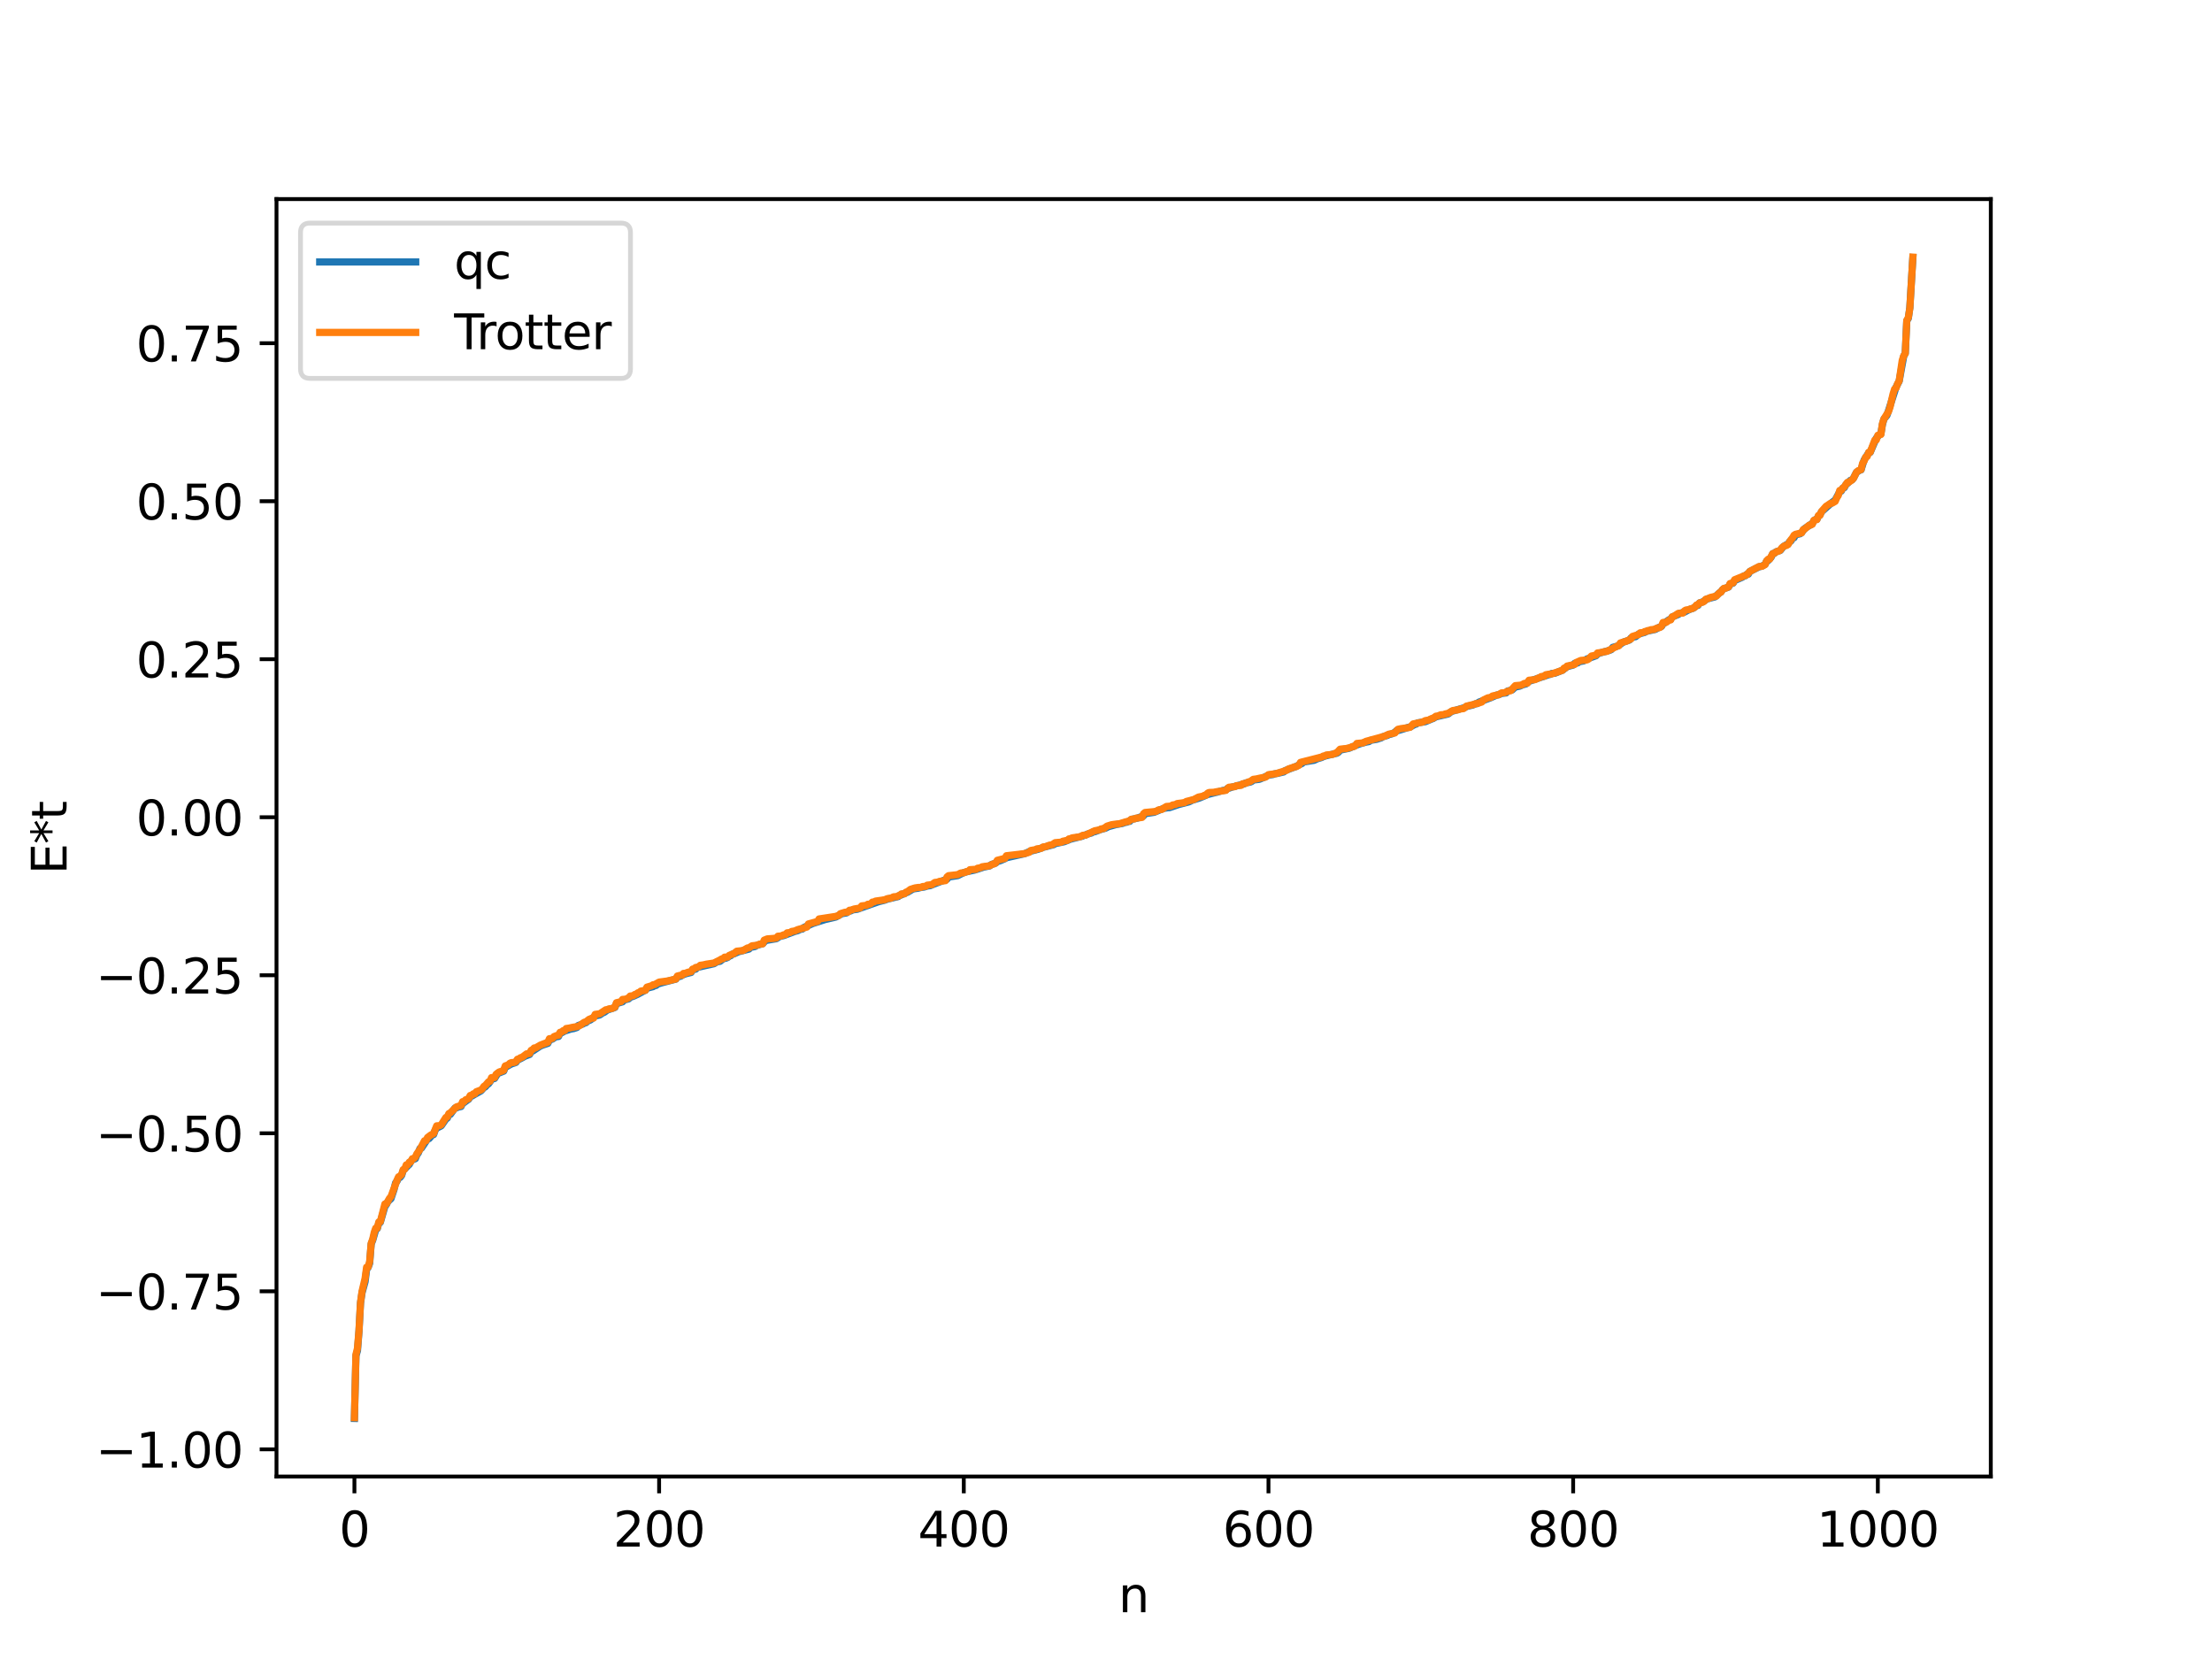 <?xml version="1.0" encoding="utf-8" standalone="no"?>
<!DOCTYPE svg PUBLIC "-//W3C//DTD SVG 1.1//EN"
  "http://www.w3.org/Graphics/SVG/1.1/DTD/svg11.dtd">
<svg xmlns:xlink="http://www.w3.org/1999/xlink" width="460.8pt" height="345.6pt" viewBox="0 0 460.8 345.6" xmlns="http://www.w3.org/2000/svg" version="1.1">
 <defs>
  <style type="text/css">*{stroke-linejoin: round; stroke-linecap: butt}</style>
 </defs>
 <g id="figure_1">
  <g id="patch_1">
   <path d="M 0 345.6 
L 460.8 345.6 
L 460.8 0 
L 0 0 
z
" style="fill: #ffffff"/>
  </g>
  <g id="axes_1">
   <g id="patch_2">
    <path d="M 57.6 307.584 
L 414.72 307.584 
L 414.72 41.472 
L 57.6 41.472 
z
" style="fill: #ffffff"/>
   </g>
   <g id="matplotlib.axis_1">
    <g id="xtick_1">
     <g id="line2d_1">
      <defs>
       <path id="mf04f2180d6" d="M 0 0 
L 0 3.5 
" style="stroke: #000000; stroke-width: 0.8"/>
      </defs>
      <g>
       <use xlink:href="#mf04f2180d6" x="73.833" y="307.584" style="stroke: #000000; stroke-width: 0.8"/>
      </g>
     </g>
     <g id="text_1">
      <!-- 0 -->
      <g transform="translate(70.651 322.182) scale(0.1 -0.1)">
       <defs>
        <path id="DejaVuSans-30" d="M 2034 4250 
Q 1547 4250 1301 3770 
Q 1056 3291 1056 2328 
Q 1056 1369 1301 889 
Q 1547 409 2034 409 
Q 2525 409 2770 889 
Q 3016 1369 3016 2328 
Q 3016 3291 2770 3770 
Q 2525 4250 2034 4250 
z
M 2034 4750 
Q 2819 4750 3233 4129 
Q 3647 3509 3647 2328 
Q 3647 1150 3233 529 
Q 2819 -91 2034 -91 
Q 1250 -91 836 529 
Q 422 1150 422 2328 
Q 422 3509 836 4129 
Q 1250 4750 2034 4750 
z
" transform="scale(0.016)"/>
       </defs>
       <use xlink:href="#DejaVuSans-30"/>
      </g>
     </g>
    </g>
    <g id="xtick_2">
     <g id="line2d_2">
      <g>
       <use xlink:href="#mf04f2180d6" x="137.304" y="307.584" style="stroke: #000000; stroke-width: 0.8"/>
      </g>
     </g>
     <g id="text_2">
      <!-- 200 -->
      <g transform="translate(127.76 322.182) scale(0.1 -0.1)">
       <defs>
        <path id="DejaVuSans-32" d="M 1228 531 
L 3431 531 
L 3431 0 
L 469 0 
L 469 531 
Q 828 903 1448 1529 
Q 2069 2156 2228 2338 
Q 2531 2678 2651 2914 
Q 2772 3150 2772 3378 
Q 2772 3750 2511 3984 
Q 2250 4219 1831 4219 
Q 1534 4219 1204 4116 
Q 875 4013 500 3803 
L 500 4441 
Q 881 4594 1212 4672 
Q 1544 4750 1819 4750 
Q 2544 4750 2975 4387 
Q 3406 4025 3406 3419 
Q 3406 3131 3298 2873 
Q 3191 2616 2906 2266 
Q 2828 2175 2409 1742 
Q 1991 1309 1228 531 
z
" transform="scale(0.016)"/>
       </defs>
       <use xlink:href="#DejaVuSans-32"/>
       <use xlink:href="#DejaVuSans-30" x="63.623"/>
       <use xlink:href="#DejaVuSans-30" x="127.246"/>
      </g>
     </g>
    </g>
    <g id="xtick_3">
     <g id="line2d_3">
      <g>
       <use xlink:href="#mf04f2180d6" x="200.775" y="307.584" style="stroke: #000000; stroke-width: 0.8"/>
      </g>
     </g>
     <g id="text_3">
      <!-- 400 -->
      <g transform="translate(191.231 322.182) scale(0.1 -0.1)">
       <defs>
        <path id="DejaVuSans-34" d="M 2419 4116 
L 825 1625 
L 2419 1625 
L 2419 4116 
z
M 2253 4666 
L 3047 4666 
L 3047 1625 
L 3713 1625 
L 3713 1100 
L 3047 1100 
L 3047 0 
L 2419 0 
L 2419 1100 
L 313 1100 
L 313 1709 
L 2253 4666 
z
" transform="scale(0.016)"/>
       </defs>
       <use xlink:href="#DejaVuSans-34"/>
       <use xlink:href="#DejaVuSans-30" x="63.623"/>
       <use xlink:href="#DejaVuSans-30" x="127.246"/>
      </g>
     </g>
    </g>
    <g id="xtick_4">
     <g id="line2d_4">
      <g>
       <use xlink:href="#mf04f2180d6" x="264.246" y="307.584" style="stroke: #000000; stroke-width: 0.8"/>
      </g>
     </g>
     <g id="text_4">
      <!-- 600 -->
      <g transform="translate(254.702 322.182) scale(0.1 -0.1)">
       <defs>
        <path id="DejaVuSans-36" d="M 2113 2584 
Q 1688 2584 1439 2293 
Q 1191 2003 1191 1497 
Q 1191 994 1439 701 
Q 1688 409 2113 409 
Q 2538 409 2786 701 
Q 3034 994 3034 1497 
Q 3034 2003 2786 2293 
Q 2538 2584 2113 2584 
z
M 3366 4563 
L 3366 3988 
Q 3128 4100 2886 4159 
Q 2644 4219 2406 4219 
Q 1781 4219 1451 3797 
Q 1122 3375 1075 2522 
Q 1259 2794 1537 2939 
Q 1816 3084 2150 3084 
Q 2853 3084 3261 2657 
Q 3669 2231 3669 1497 
Q 3669 778 3244 343 
Q 2819 -91 2113 -91 
Q 1303 -91 875 529 
Q 447 1150 447 2328 
Q 447 3434 972 4092 
Q 1497 4750 2381 4750 
Q 2619 4750 2861 4703 
Q 3103 4656 3366 4563 
z
" transform="scale(0.016)"/>
       </defs>
       <use xlink:href="#DejaVuSans-36"/>
       <use xlink:href="#DejaVuSans-30" x="63.623"/>
       <use xlink:href="#DejaVuSans-30" x="127.246"/>
      </g>
     </g>
    </g>
    <g id="xtick_5">
     <g id="line2d_5">
      <g>
       <use xlink:href="#mf04f2180d6" x="327.717" y="307.584" style="stroke: #000000; stroke-width: 0.8"/>
      </g>
     </g>
     <g id="text_5">
      <!-- 800 -->
      <g transform="translate(318.173 322.182) scale(0.1 -0.1)">
       <defs>
        <path id="DejaVuSans-38" d="M 2034 2216 
Q 1584 2216 1326 1975 
Q 1069 1734 1069 1313 
Q 1069 891 1326 650 
Q 1584 409 2034 409 
Q 2484 409 2743 651 
Q 3003 894 3003 1313 
Q 3003 1734 2745 1975 
Q 2488 2216 2034 2216 
z
M 1403 2484 
Q 997 2584 770 2862 
Q 544 3141 544 3541 
Q 544 4100 942 4425 
Q 1341 4750 2034 4750 
Q 2731 4750 3128 4425 
Q 3525 4100 3525 3541 
Q 3525 3141 3298 2862 
Q 3072 2584 2669 2484 
Q 3125 2378 3379 2068 
Q 3634 1759 3634 1313 
Q 3634 634 3220 271 
Q 2806 -91 2034 -91 
Q 1263 -91 848 271 
Q 434 634 434 1313 
Q 434 1759 690 2068 
Q 947 2378 1403 2484 
z
M 1172 3481 
Q 1172 3119 1398 2916 
Q 1625 2713 2034 2713 
Q 2441 2713 2670 2916 
Q 2900 3119 2900 3481 
Q 2900 3844 2670 4047 
Q 2441 4250 2034 4250 
Q 1625 4250 1398 4047 
Q 1172 3844 1172 3481 
z
" transform="scale(0.016)"/>
       </defs>
       <use xlink:href="#DejaVuSans-38"/>
       <use xlink:href="#DejaVuSans-30" x="63.623"/>
       <use xlink:href="#DejaVuSans-30" x="127.246"/>
      </g>
     </g>
    </g>
    <g id="xtick_6">
     <g id="line2d_6">
      <g>
       <use xlink:href="#mf04f2180d6" x="391.188" y="307.584" style="stroke: #000000; stroke-width: 0.8"/>
      </g>
     </g>
     <g id="text_6">
      <!-- 1000 -->
      <g transform="translate(378.463 322.182) scale(0.1 -0.1)">
       <defs>
        <path id="DejaVuSans-31" d="M 794 531 
L 1825 531 
L 1825 4091 
L 703 3866 
L 703 4441 
L 1819 4666 
L 2450 4666 
L 2450 531 
L 3481 531 
L 3481 0 
L 794 0 
L 794 531 
z
" transform="scale(0.016)"/>
       </defs>
       <use xlink:href="#DejaVuSans-31"/>
       <use xlink:href="#DejaVuSans-30" x="63.623"/>
       <use xlink:href="#DejaVuSans-30" x="127.246"/>
       <use xlink:href="#DejaVuSans-30" x="190.869"/>
      </g>
     </g>
    </g>
    <g id="text_7">
     <!-- n -->
     <g transform="translate(232.991 335.861) scale(0.1 -0.1)">
      <defs>
       <path id="DejaVuSans-6e" d="M 3513 2113 
L 3513 0 
L 2938 0 
L 2938 2094 
Q 2938 2591 2744 2837 
Q 2550 3084 2163 3084 
Q 1697 3084 1428 2787 
Q 1159 2491 1159 1978 
L 1159 0 
L 581 0 
L 581 3500 
L 1159 3500 
L 1159 2956 
Q 1366 3272 1645 3428 
Q 1925 3584 2291 3584 
Q 2894 3584 3203 3211 
Q 3513 2838 3513 2113 
z
" transform="scale(0.016)"/>
      </defs>
      <use xlink:href="#DejaVuSans-6e"/>
     </g>
    </g>
   </g>
   <g id="matplotlib.axis_2">
    <g id="ytick_1">
     <g id="line2d_7">
      <defs>
       <path id="m71641f3718" d="M 0 0 
L -3.5 0 
" style="stroke: #000000; stroke-width: 0.8"/>
      </defs>
      <g>
       <use xlink:href="#m71641f3718" x="57.6" y="301.921" style="stroke: #000000; stroke-width: 0.8"/>
      </g>
     </g>
     <g id="text_8">
      <!-- −1.00 -->
      <g transform="translate(19.955 305.72) scale(0.1 -0.1)">
       <defs>
        <path id="DejaVuSans-2212" d="M 678 2272 
L 4684 2272 
L 4684 1741 
L 678 1741 
L 678 2272 
z
" transform="scale(0.016)"/>
        <path id="DejaVuSans-2e" d="M 684 794 
L 1344 794 
L 1344 0 
L 684 0 
L 684 794 
z
" transform="scale(0.016)"/>
       </defs>
       <use xlink:href="#DejaVuSans-2212"/>
       <use xlink:href="#DejaVuSans-31" x="83.789"/>
       <use xlink:href="#DejaVuSans-2e" x="147.412"/>
       <use xlink:href="#DejaVuSans-30" x="179.199"/>
       <use xlink:href="#DejaVuSans-30" x="242.822"/>
      </g>
     </g>
    </g>
    <g id="ytick_2">
     <g id="line2d_8">
      <g>
       <use xlink:href="#m71641f3718" x="57.6" y="269.002" style="stroke: #000000; stroke-width: 0.8"/>
      </g>
     </g>
     <g id="text_9">
      <!-- −0.75 -->
      <g transform="translate(19.955 272.802) scale(0.1 -0.1)">
       <defs>
        <path id="DejaVuSans-37" d="M 525 4666 
L 3525 4666 
L 3525 4397 
L 1831 0 
L 1172 0 
L 2766 4134 
L 525 4134 
L 525 4666 
z
" transform="scale(0.016)"/>
        <path id="DejaVuSans-35" d="M 691 4666 
L 3169 4666 
L 3169 4134 
L 1269 4134 
L 1269 2991 
Q 1406 3038 1543 3061 
Q 1681 3084 1819 3084 
Q 2600 3084 3056 2656 
Q 3513 2228 3513 1497 
Q 3513 744 3044 326 
Q 2575 -91 1722 -91 
Q 1428 -91 1123 -41 
Q 819 9 494 109 
L 494 744 
Q 775 591 1075 516 
Q 1375 441 1709 441 
Q 2250 441 2565 725 
Q 2881 1009 2881 1497 
Q 2881 1984 2565 2268 
Q 2250 2553 1709 2553 
Q 1456 2553 1204 2497 
Q 953 2441 691 2322 
L 691 4666 
z
" transform="scale(0.016)"/>
       </defs>
       <use xlink:href="#DejaVuSans-2212"/>
       <use xlink:href="#DejaVuSans-30" x="83.789"/>
       <use xlink:href="#DejaVuSans-2e" x="147.412"/>
       <use xlink:href="#DejaVuSans-37" x="179.199"/>
       <use xlink:href="#DejaVuSans-35" x="242.822"/>
      </g>
     </g>
    </g>
    <g id="ytick_3">
     <g id="line2d_9">
      <g>
       <use xlink:href="#m71641f3718" x="57.6" y="236.084" style="stroke: #000000; stroke-width: 0.8"/>
      </g>
     </g>
     <g id="text_10">
      <!-- −0.50 -->
      <g transform="translate(19.955 239.883) scale(0.1 -0.1)">
       <use xlink:href="#DejaVuSans-2212"/>
       <use xlink:href="#DejaVuSans-30" x="83.789"/>
       <use xlink:href="#DejaVuSans-2e" x="147.412"/>
       <use xlink:href="#DejaVuSans-35" x="179.199"/>
       <use xlink:href="#DejaVuSans-30" x="242.822"/>
      </g>
     </g>
    </g>
    <g id="ytick_4">
     <g id="line2d_10">
      <g>
       <use xlink:href="#m71641f3718" x="57.6" y="203.166" style="stroke: #000000; stroke-width: 0.8"/>
      </g>
     </g>
     <g id="text_11">
      <!-- −0.25 -->
      <g transform="translate(19.955 206.965) scale(0.1 -0.1)">
       <use xlink:href="#DejaVuSans-2212"/>
       <use xlink:href="#DejaVuSans-30" x="83.789"/>
       <use xlink:href="#DejaVuSans-2e" x="147.412"/>
       <use xlink:href="#DejaVuSans-32" x="179.199"/>
       <use xlink:href="#DejaVuSans-35" x="242.822"/>
      </g>
     </g>
    </g>
    <g id="ytick_5">
     <g id="line2d_11">
      <g>
       <use xlink:href="#m71641f3718" x="57.6" y="170.248" style="stroke: #000000; stroke-width: 0.8"/>
      </g>
     </g>
     <g id="text_12">
      <!-- 0.00 -->
      <g transform="translate(28.334 174.047) scale(0.1 -0.1)">
       <use xlink:href="#DejaVuSans-30"/>
       <use xlink:href="#DejaVuSans-2e" x="63.623"/>
       <use xlink:href="#DejaVuSans-30" x="95.41"/>
       <use xlink:href="#DejaVuSans-30" x="159.033"/>
      </g>
     </g>
    </g>
    <g id="ytick_6">
     <g id="line2d_12">
      <g>
       <use xlink:href="#m71641f3718" x="57.6" y="137.329" style="stroke: #000000; stroke-width: 0.8"/>
      </g>
     </g>
     <g id="text_13">
      <!-- 0.25 -->
      <g transform="translate(28.334 141.129) scale(0.1 -0.1)">
       <use xlink:href="#DejaVuSans-30"/>
       <use xlink:href="#DejaVuSans-2e" x="63.623"/>
       <use xlink:href="#DejaVuSans-32" x="95.41"/>
       <use xlink:href="#DejaVuSans-35" x="159.033"/>
      </g>
     </g>
    </g>
    <g id="ytick_7">
     <g id="line2d_13">
      <g>
       <use xlink:href="#m71641f3718" x="57.6" y="104.411" style="stroke: #000000; stroke-width: 0.8"/>
      </g>
     </g>
     <g id="text_14">
      <!-- 0.50 -->
      <g transform="translate(28.334 108.21) scale(0.1 -0.1)">
       <use xlink:href="#DejaVuSans-30"/>
       <use xlink:href="#DejaVuSans-2e" x="63.623"/>
       <use xlink:href="#DejaVuSans-35" x="95.41"/>
       <use xlink:href="#DejaVuSans-30" x="159.033"/>
      </g>
     </g>
    </g>
    <g id="ytick_8">
     <g id="line2d_14">
      <g>
       <use xlink:href="#m71641f3718" x="57.6" y="71.493" style="stroke: #000000; stroke-width: 0.8"/>
      </g>
     </g>
     <g id="text_15">
      <!-- 0.75 -->
      <g transform="translate(28.334 75.292) scale(0.1 -0.1)">
       <use xlink:href="#DejaVuSans-30"/>
       <use xlink:href="#DejaVuSans-2e" x="63.623"/>
       <use xlink:href="#DejaVuSans-37" x="95.41"/>
       <use xlink:href="#DejaVuSans-35" x="159.033"/>
      </g>
     </g>
    </g>
    <g id="text_16">
     <!-- E*t -->
     <g transform="translate(13.875 182.148) rotate(-90) scale(0.1 -0.1)">
      <defs>
       <path id="DejaVuSans-45" d="M 628 4666 
L 3578 4666 
L 3578 4134 
L 1259 4134 
L 1259 2753 
L 3481 2753 
L 3481 2222 
L 1259 2222 
L 1259 531 
L 3634 531 
L 3634 0 
L 628 0 
L 628 4666 
z
" transform="scale(0.016)"/>
       <path id="DejaVuSans-2a" d="M 3009 3897 
L 1888 3291 
L 3009 2681 
L 2828 2375 
L 1778 3009 
L 1778 1831 
L 1422 1831 
L 1422 3009 
L 372 2375 
L 191 2681 
L 1313 3291 
L 191 3897 
L 372 4206 
L 1422 3572 
L 1422 4750 
L 1778 4750 
L 1778 3572 
L 2828 4206 
L 3009 3897 
z
" transform="scale(0.016)"/>
       <path id="DejaVuSans-74" d="M 1172 4494 
L 1172 3500 
L 2356 3500 
L 2356 3053 
L 1172 3053 
L 1172 1153 
Q 1172 725 1289 603 
Q 1406 481 1766 481 
L 2356 481 
L 2356 0 
L 1766 0 
Q 1100 0 847 248 
Q 594 497 594 1153 
L 594 3053 
L 172 3053 
L 172 3500 
L 594 3500 
L 594 4494 
L 1172 4494 
z
" transform="scale(0.016)"/>
      </defs>
      <use xlink:href="#DejaVuSans-45"/>
      <use xlink:href="#DejaVuSans-2a" x="63.184"/>
      <use xlink:href="#DejaVuSans-74" x="113.184"/>
     </g>
    </g>
   </g>
   <g id="line2d_15">
    <path d="M 73.833 295.488 
L 74.15 282.42 
L 74.467 281.385 
L 74.785 277.321 
L 75.102 271.451 
L 75.42 269.301 
L 76.054 266.998 
L 76.372 264.441 
L 76.689 264.015 
L 77.006 263.177 
L 77.324 259.153 
L 77.641 258.363 
L 78.276 256.155 
L 78.593 255.951 
L 78.91 254.836 
L 79.228 254.64 
L 80.18 251.339 
L 80.497 250.93 
L 80.815 250.291 
L 81.449 249.7 
L 82.084 247.805 
L 82.401 246.424 
L 82.719 246.051 
L 83.036 245.353 
L 83.353 245.269 
L 83.671 244.863 
L 83.988 243.843 
L 84.94 242.861 
L 85.258 242.578 
L 85.575 241.954 
L 85.892 241.603 
L 86.527 241.38 
L 86.844 240.588 
L 87.162 240.155 
L 87.479 239.268 
L 87.796 239.174 
L 89.066 237.277 
L 89.383 237.192 
L 90.018 236.453 
L 90.335 236.348 
L 90.653 235.435 
L 90.97 235.023 
L 91.922 234.521 
L 92.874 233.144 
L 93.191 232.921 
L 93.509 232.185 
L 93.826 232.131 
L 94.778 230.823 
L 95.096 230.799 
L 95.413 230.64 
L 96.048 230.508 
L 96.365 229.839 
L 96.682 229.682 
L 97.317 229.201 
L 97.634 229.002 
L 97.952 228.417 
L 98.269 228.348 
L 98.904 227.97 
L 100.173 227.262 
L 100.808 226.57 
L 101.125 226.402 
L 101.443 225.987 
L 101.76 225.793 
L 102.395 224.917 
L 102.712 224.725 
L 103.029 224.669 
L 103.664 223.644 
L 104.934 223.137 
L 105.251 222.346 
L 106.52 221.648 
L 107.472 221.326 
L 107.79 220.859 
L 108.742 220.381 
L 109.377 220.019 
L 110.329 219.666 
L 110.646 219.024 
L 110.963 218.964 
L 112.55 217.914 
L 113.185 217.663 
L 114.137 217.353 
L 114.454 216.657 
L 115.089 216.461 
L 115.724 216.003 
L 116.358 215.916 
L 116.676 215.225 
L 116.993 215.15 
L 117.628 214.795 
L 118.897 214.381 
L 119.532 214.269 
L 120.167 214.059 
L 120.484 213.618 
L 121.436 213.315 
L 121.753 213.112 
L 122.071 213.044 
L 122.388 212.735 
L 123.023 212.459 
L 123.975 211.64 
L 124.927 211.44 
L 125.562 210.998 
L 125.879 210.882 
L 126.514 210.414 
L 127.783 209.992 
L 128.1 209.864 
L 128.418 209.073 
L 129.687 208.697 
L 130.005 208.337 
L 130.957 208.081 
L 131.274 207.761 
L 131.909 207.556 
L 132.861 207.124 
L 134.13 206.431 
L 134.448 206.294 
L 134.765 205.866 
L 136.034 205.541 
L 136.352 205.343 
L 136.669 205.288 
L 136.986 205.001 
L 137.939 204.719 
L 140.795 203.968 
L 141.112 203.48 
L 141.747 203.389 
L 142.381 203.011 
L 143.016 202.814 
L 143.968 202.585 
L 144.286 202.015 
L 144.92 201.893 
L 145.238 201.552 
L 147.142 201.11 
L 148.729 200.761 
L 149.363 200.368 
L 149.998 200.257 
L 150.633 199.751 
L 151.267 199.592 
L 151.585 199.458 
L 151.902 199.192 
L 152.22 199.092 
L 152.537 198.777 
L 152.854 198.733 
L 153.806 198.288 
L 156.028 197.712 
L 156.345 197.355 
L 157.297 197.184 
L 157.615 196.959 
L 158.884 196.576 
L 159.519 195.92 
L 161.74 195.549 
L 162.375 195.117 
L 163.327 194.878 
L 165.548 194.047 
L 166.183 193.873 
L 166.818 193.571 
L 167.135 193.546 
L 167.453 193.205 
L 169.357 192.37 
L 171.896 191.56 
L 174.117 191.041 
L 175.386 190.335 
L 176.339 190.175 
L 176.656 189.904 
L 177.291 189.733 
L 177.608 189.547 
L 178.56 189.427 
L 179.512 189.085 
L 183.003 187.852 
L 184.272 187.533 
L 184.907 187.295 
L 187.129 186.766 
L 187.446 186.494 
L 187.763 186.436 
L 188.081 186.226 
L 188.398 186.187 
L 188.715 185.958 
L 189.033 185.89 
L 189.985 185.321 
L 190.302 185.169 
L 191.254 185.033 
L 191.889 184.867 
L 192.524 184.788 
L 193.158 184.576 
L 193.793 184.497 
L 194.428 184.223 
L 196.649 183.375 
L 197.284 183.148 
L 197.601 182.703 
L 199.505 182.411 
L 200.775 181.779 
L 201.727 181.523 
L 202.996 181.261 
L 204.266 180.863 
L 204.9 180.642 
L 206.17 180.383 
L 206.487 180.118 
L 207.439 179.792 
L 207.757 179.487 
L 208.391 179.292 
L 209.343 178.887 
L 209.661 178.685 
L 213.469 177.836 
L 214.421 177.399 
L 216.325 176.902 
L 217.277 176.531 
L 219.499 175.958 
L 219.816 175.75 
L 221.72 175.342 
L 222.99 174.824 
L 223.624 174.661 
L 225.529 174.177 
L 225.846 173.98 
L 226.163 173.963 
L 226.481 173.771 
L 227.433 173.509 
L 227.75 173.277 
L 228.067 173.267 
L 229.337 172.787 
L 230.289 172.529 
L 230.924 172.211 
L 232.51 171.769 
L 233.78 171.549 
L 234.415 171.319 
L 234.732 171.285 
L 235.049 171.113 
L 235.367 171.096 
L 235.684 170.707 
L 236.953 170.427 
L 237.905 170.053 
L 238.223 169.953 
L 238.54 169.506 
L 239.81 169.316 
L 240.444 169.216 
L 242.348 168.419 
L 243.3 168.263 
L 243.618 168.255 
L 245.522 167.605 
L 247.426 167.112 
L 247.743 167.018 
L 248.378 166.7 
L 249.965 166.211 
L 251.552 165.522 
L 253.773 164.955 
L 254.725 164.674 
L 255.36 164.58 
L 255.677 164.265 
L 255.995 164.208 
L 256.629 163.979 
L 259.168 163.3 
L 259.486 163.107 
L 260.438 162.926 
L 260.755 162.793 
L 261.072 162.497 
L 262.342 162.347 
L 262.977 162.088 
L 263.929 161.651 
L 264.246 161.471 
L 265.198 161.349 
L 265.515 161.211 
L 266.15 161.106 
L 267.42 160.814 
L 267.737 160.516 
L 269.958 159.691 
L 270.593 159.333 
L 271.228 159.053 
L 271.545 158.746 
L 273.767 158.383 
L 274.401 158.076 
L 275.353 157.793 
L 275.671 157.602 
L 276.305 157.429 
L 278.527 156.899 
L 278.844 156.695 
L 279.162 156.268 
L 281.066 155.873 
L 282.018 155.46 
L 282.97 155.071 
L 283.605 154.863 
L 284.557 154.599 
L 285.191 154.481 
L 285.509 154.23 
L 286.778 154.018 
L 287.413 153.81 
L 287.73 153.72 
L 288.048 153.483 
L 289 153.21 
L 289.317 153.045 
L 289.952 152.877 
L 290.586 152.54 
L 290.904 152.217 
L 291.221 152.194 
L 291.856 152.014 
L 292.491 151.818 
L 293.443 151.5 
L 293.76 151.455 
L 294.712 150.92 
L 295.029 150.845 
L 295.347 150.586 
L 296.934 150.34 
L 298.203 149.802 
L 298.52 149.694 
L 299.155 149.32 
L 300.742 148.959 
L 301.694 148.736 
L 302.329 148.23 
L 305.185 147.375 
L 305.502 147.175 
L 306.772 146.884 
L 307.406 146.612 
L 307.724 146.574 
L 308.041 146.284 
L 310.58 145.336 
L 311.849 144.772 
L 312.167 144.752 
L 312.801 144.464 
L 313.753 144.345 
L 314.071 143.95 
L 315.023 143.714 
L 315.658 143.127 
L 316.61 142.931 
L 317.244 142.643 
L 317.879 142.481 
L 318.514 141.937 
L 322.639 140.546 
L 322.957 140.49 
L 323.274 140.291 
L 323.909 140.249 
L 324.543 139.996 
L 325.496 139.621 
L 326.448 138.887 
L 327.717 138.545 
L 328.034 138.188 
L 328.669 138.099 
L 328.986 137.85 
L 329.939 137.673 
L 330.573 137.283 
L 332.477 136.602 
L 332.795 136.224 
L 333.429 135.989 
L 335.334 135.467 
L 335.651 135.334 
L 335.968 134.853 
L 336.603 134.68 
L 336.92 134.625 
L 338.19 133.758 
L 339.459 133.326 
L 339.777 132.893 
L 340.411 132.677 
L 340.729 132.631 
L 341.363 132.08 
L 342.633 131.738 
L 342.95 131.529 
L 343.902 131.319 
L 344.854 131.116 
L 345.489 130.746 
L 346.124 130.488 
L 346.441 129.979 
L 347.71 129.087 
L 348.028 129.036 
L 348.345 128.518 
L 349.297 128.134 
L 349.615 128.009 
L 349.932 127.753 
L 350.884 127.524 
L 351.836 127.016 
L 352.788 126.678 
L 353.423 126.169 
L 353.74 126.102 
L 354.058 125.6 
L 354.692 125.386 
L 355.644 124.758 
L 357.231 124.356 
L 358.183 123.522 
L 358.5 123.31 
L 358.818 122.867 
L 359.135 122.627 
L 360.087 122.303 
L 360.405 121.691 
L 361.039 121.476 
L 361.357 120.937 
L 362.943 120.256 
L 363.261 119.993 
L 363.578 119.946 
L 363.896 119.647 
L 364.213 119.604 
L 364.53 119.04 
L 366.434 118.092 
L 367.069 117.927 
L 367.704 117.554 
L 368.021 116.889 
L 368.339 116.774 
L 368.973 116.069 
L 369.291 115.341 
L 369.608 115.291 
L 369.925 114.984 
L 370.877 114.656 
L 371.512 113.852 
L 372.147 113.475 
L 372.464 113.382 
L 372.781 112.858 
L 373.099 112.68 
L 373.416 112.124 
L 373.734 112.019 
L 374.051 111.417 
L 375.003 111.191 
L 375.32 110.91 
L 375.955 110.1 
L 377.224 109.258 
L 377.542 109.033 
L 377.859 108.514 
L 378.177 108.229 
L 378.494 108.181 
L 378.811 107.552 
L 379.129 107.276 
L 379.446 106.62 
L 381.667 104.649 
L 382.302 104.172 
L 383.254 102.42 
L 383.572 102.304 
L 383.889 101.671 
L 384.206 101.59 
L 384.524 100.957 
L 384.841 100.716 
L 385.476 100.06 
L 385.793 99.982 
L 386.11 99.613 
L 386.745 98.386 
L 387.38 97.976 
L 387.697 97.873 
L 388.332 95.826 
L 389.284 94.312 
L 389.601 94.237 
L 390.871 91.273 
L 391.505 90.565 
L 391.823 90.383 
L 392.14 88.465 
L 392.458 87.278 
L 393.092 86.525 
L 394.996 80.618 
L 395.631 79.417 
L 396.583 74.193 
L 396.9 73.608 
L 397.218 66.833 
L 397.535 66.335 
L 397.853 64.089 
L 398.487 53.651 
L 398.487 53.651 
" clip-path="url(#p35002aa4ef)" style="fill: none; stroke: #1f77b4; stroke-width: 1.5; stroke-linecap: square"/>
   </g>
   <g id="line2d_16">
    <path d="M 73.833 295.337 
L 74.15 282.17 
L 74.467 280.881 
L 74.785 277.14 
L 75.102 271.314 
L 75.42 269.002 
L 76.054 266.307 
L 76.372 263.973 
L 76.689 263.973 
L 77.006 262.814 
L 77.324 258.999 
L 77.641 258.147 
L 77.958 256.731 
L 78.276 255.835 
L 78.593 255.835 
L 78.91 254.546 
L 79.228 254.501 
L 80.18 250.806 
L 80.497 250.806 
L 81.132 249.647 
L 81.449 249.288 
L 82.719 245.832 
L 83.036 245.141 
L 83.353 244.979 
L 83.671 244.649 
L 83.988 243.653 
L 84.305 243.563 
L 84.623 242.668 
L 84.94 242.668 
L 85.258 242.101 
L 85.575 242.032 
L 85.892 241.379 
L 86.21 241.334 
L 86.527 241.042 
L 86.844 240.356 
L 87.479 239.471 
L 88.431 237.638 
L 88.748 237.638 
L 89.066 236.958 
L 89.7 236.479 
L 90.335 236.121 
L 90.97 234.53 
L 91.605 234.488 
L 91.922 234.311 
L 92.874 232.798 
L 93.191 232.665 
L 93.509 231.973 
L 93.826 231.812 
L 95.096 230.58 
L 96.048 230.278 
L 96.365 229.5 
L 96.682 229.5 
L 97 229.107 
L 97.634 228.865 
L 97.952 228.212 
L 98.269 228.166 
L 98.586 227.875 
L 98.904 227.868 
L 99.221 227.426 
L 100.173 227.071 
L 100.491 226.805 
L 100.808 226.303 
L 101.125 226.1 
L 101.76 225.36 
L 102.077 225.251 
L 102.395 224.484 
L 103.029 224.471 
L 103.347 223.79 
L 103.981 223.312 
L 104.616 223.112 
L 104.934 222.954 
L 105.251 222.048 
L 105.886 221.826 
L 106.203 221.5 
L 106.52 221.363 
L 107.155 221.32 
L 107.472 221.144 
L 107.79 220.656 
L 108.107 220.594 
L 108.424 220.336 
L 108.742 220.268 
L 109.694 219.541 
L 110.329 219.458 
L 110.646 218.806 
L 110.963 218.645 
L 111.281 218.315 
L 111.598 218.287 
L 112.55 217.722 
L 114.137 217.111 
L 114.454 216.375 
L 115.089 216.333 
L 115.406 215.94 
L 116.041 215.698 
L 116.358 215.669 
L 116.676 215.044 
L 116.993 214.999 
L 117.31 214.708 
L 117.628 214.701 
L 117.945 214.259 
L 118.58 214.17 
L 119.215 214.021 
L 120.167 213.862 
L 120.801 213.638 
L 121.436 213.136 
L 121.753 212.933 
L 122.071 212.872 
L 122.705 212.351 
L 123.34 212.087 
L 123.658 212.083 
L 123.975 211.317 
L 124.927 211.191 
L 126.196 210.356 
L 126.514 210.338 
L 126.831 210.167 
L 127.466 210.091 
L 128.1 209.786 
L 128.418 208.881 
L 129.053 208.741 
L 129.37 208.659 
L 129.687 208.195 
L 130.322 208.153 
L 130.957 207.859 
L 131.274 207.496 
L 131.909 207.427 
L 132.226 207.169 
L 132.543 207.101 
L 132.861 206.822 
L 133.178 206.729 
L 133.496 206.463 
L 134.448 206.291 
L 134.765 205.639 
L 135.717 205.358 
L 136.034 205.148 
L 136.352 205.12 
L 137.304 204.587 
L 138.891 204.378 
L 139.525 204.245 
L 140.795 203.944 
L 141.112 203.318 
L 141.747 203.166 
L 142.064 203.166 
L 142.381 202.78 
L 142.699 202.773 
L 143.334 202.53 
L 143.968 202.42 
L 144.286 201.877 
L 144.603 201.832 
L 144.92 201.54 
L 145.238 201.533 
L 145.555 201.396 
L 145.872 201.092 
L 146.507 201.003 
L 147.142 200.854 
L 148.729 200.612 
L 149.998 199.969 
L 150.315 199.766 
L 150.633 199.705 
L 150.95 199.392 
L 151.585 199.371 
L 151.902 199.026 
L 152.854 198.657 
L 153.489 198.15 
L 154.758 198.023 
L 155.71 197.479 
L 156.028 197.456 
L 156.662 197.028 
L 157.615 196.924 
L 158.249 196.687 
L 158.884 196.619 
L 159.201 195.845 
L 159.836 195.587 
L 161.105 195.492 
L 161.74 195.408 
L 162.058 195.028 
L 162.692 194.986 
L 163.327 194.715 
L 163.644 194.692 
L 163.962 194.328 
L 164.596 194.26 
L 164.914 194.037 
L 165.548 193.933 
L 166.183 193.655 
L 168.087 193.124 
L 168.405 192.472 
L 170.309 191.953 
L 170.626 191.43 
L 171.578 191.287 
L 174.117 190.894 
L 174.752 190.702 
L 175.069 190.337 
L 176.021 190.04 
L 176.656 189.999 
L 176.973 189.613 
L 177.291 189.605 
L 177.925 189.363 
L 178.877 189.205 
L 179.195 189.135 
L 179.512 188.71 
L 180.464 188.602 
L 180.781 188.373 
L 181.099 188.366 
L 181.416 188.228 
L 181.734 187.925 
L 182.051 187.898 
L 182.368 187.717 
L 184.272 187.445 
L 184.907 187.188 
L 185.542 187.127 
L 186.177 186.811 
L 186.811 186.792 
L 187.129 186.598 
L 187.446 186.537 
L 187.763 186.224 
L 188.398 186.204 
L 188.715 185.858 
L 189.033 185.752 
L 189.667 185.268 
L 190.62 184.969 
L 191.254 184.875 
L 191.889 184.847 
L 192.206 184.679 
L 192.841 184.634 
L 193.158 184.397 
L 194.11 184.288 
L 194.745 183.832 
L 195.38 183.757 
L 195.697 183.61 
L 196.967 183.452 
L 197.284 182.678 
L 197.601 182.42 
L 199.188 182.241 
L 199.505 182.206 
L 200.14 181.861 
L 200.775 181.818 
L 201.41 181.548 
L 201.727 181.525 
L 202.044 181.17 
L 203.314 181.092 
L 203.631 180.869 
L 204.266 180.766 
L 204.583 180.566 
L 205.535 180.445 
L 206.17 180.347 
L 206.805 179.995 
L 207.122 179.956 
L 207.439 179.722 
L 207.757 179.214 
L 209.343 178.813 
L 209.661 178.263 
L 210.93 178.12 
L 213.469 177.816 
L 214.421 177.534 
L 214.739 177.169 
L 215.373 177.055 
L 215.691 177.034 
L 216.008 176.831 
L 216.643 176.772 
L 216.96 176.7 
L 217.277 176.446 
L 217.912 176.349 
L 218.547 176.085 
L 219.181 175.968 
L 219.816 175.542 
L 221.086 175.435 
L 221.403 175.242 
L 222.355 175.061 
L 222.672 174.757 
L 222.99 174.731 
L 223.307 174.55 
L 224.894 174.324 
L 225.211 174.237 
L 225.529 174.021 
L 226.163 173.959 
L 228.067 173.057 
L 229.02 172.894 
L 229.337 172.691 
L 229.972 172.585 
L 230.606 172.1 
L 231.558 171.802 
L 232.193 171.707 
L 233.145 171.615 
L 234.732 171.144 
L 235.049 171.121 
L 235.684 170.665 
L 236.319 170.59 
L 236.636 170.443 
L 237.905 170.284 
L 238.223 169.511 
L 238.54 169.253 
L 240.444 169.073 
L 240.762 169.039 
L 241.396 168.693 
L 242.031 168.616 
L 242.983 168.003 
L 243.935 167.925 
L 244.253 167.702 
L 244.887 167.599 
L 245.205 167.399 
L 246.157 167.278 
L 246.791 167.18 
L 247.109 166.961 
L 248.696 166.555 
L 249.648 166.047 
L 250.6 165.856 
L 250.917 165.668 
L 251.234 165.646 
L 251.552 165.244 
L 251.869 165.088 
L 252.821 165.053 
L 253.456 164.925 
L 255.36 164.649 
L 255.995 164.002 
L 257.264 163.867 
L 257.581 163.664 
L 258.534 163.604 
L 258.851 163.278 
L 259.486 163.182 
L 260.12 162.87 
L 260.438 162.801 
L 261.072 162.352 
L 261.707 162.268 
L 262.659 162.057 
L 263.611 161.894 
L 264.246 161.382 
L 265.833 161.157 
L 268.054 160.457 
L 268.372 160.203 
L 269.324 159.89 
L 269.641 159.746 
L 269.958 159.726 
L 270.593 159.417 
L 270.91 158.819 
L 275.353 157.687 
L 275.671 157.498 
L 275.988 157.485 
L 276.305 157.276 
L 277.575 157.158 
L 278.527 156.763 
L 279.162 156.072 
L 279.796 155.993 
L 280.431 155.937 
L 281.383 155.699 
L 281.7 155.526 
L 282.018 155.526 
L 282.335 155.335 
L 282.653 154.873 
L 283.922 154.758 
L 284.557 154.431 
L 288.365 153.387 
L 289.317 152.942 
L 290.586 152.689 
L 291.221 151.921 
L 291.856 151.786 
L 293.443 151.571 
L 293.76 151.503 
L 294.395 150.805 
L 296.299 150.437 
L 296.934 150.111 
L 297.568 150.015 
L 298.203 149.703 
L 298.52 149.633 
L 299.155 149.185 
L 299.472 149.178 
L 300.107 148.909 
L 300.742 148.864 
L 301.059 148.727 
L 301.694 148.595 
L 302.646 148.015 
L 303.598 147.902 
L 304.233 147.686 
L 304.867 147.617 
L 305.502 147.099 
L 307.089 146.722 
L 307.406 146.579 
L 307.724 146.559 
L 308.676 146.25 
L 308.993 145.843 
L 309.945 145.373 
L 310.58 145.28 
L 310.897 144.994 
L 312.167 144.721 
L 312.801 144.346 
L 313.436 144.305 
L 314.071 144.005 
L 314.705 143.879 
L 315.34 143.176 
L 315.658 142.833 
L 316.927 142.721 
L 317.562 142.359 
L 318.196 142.308 
L 318.514 141.706 
L 319.783 141.578 
L 320.418 141.264 
L 320.735 141.183 
L 321.053 140.943 
L 321.687 140.88 
L 322.005 140.564 
L 322.639 140.454 
L 323.274 140.383 
L 323.909 140.173 
L 325.496 139.629 
L 325.813 139.188 
L 326.13 139.148 
L 326.448 138.754 
L 327.082 138.618 
L 328.034 138.404 
L 328.352 138.008 
L 329.304 137.58 
L 330.573 137.482 
L 330.891 137.322 
L 331.525 136.665 
L 332.16 136.535 
L 332.477 136.466 
L 332.795 136.018 
L 333.429 135.955 
L 334.381 135.722 
L 334.699 135.712 
L 336.92 134.58 
L 337.238 134.519 
L 337.555 133.932 
L 338.824 133.569 
L 339.777 133.083 
L 340.094 132.57 
L 341.363 132.178 
L 341.681 131.826 
L 342.315 131.759 
L 342.633 131.554 
L 342.95 131.547 
L 343.267 131.353 
L 343.585 131.333 
L 343.902 131.179 
L 344.537 131.137 
L 345.172 130.838 
L 345.806 130.712 
L 346.124 130.429 
L 346.441 129.665 
L 347.076 129.657 
L 347.71 129.192 
L 348.028 129.14 
L 348.345 128.501 
L 348.662 128.411 
L 349.615 127.776 
L 350.567 127.713 
L 350.884 127.269 
L 351.201 127.076 
L 351.836 127.005 
L 352.153 126.826 
L 352.471 126.798 
L 353.105 126.462 
L 353.423 126.021 
L 353.74 125.98 
L 354.058 125.586 
L 354.692 125.451 
L 355.01 125.265 
L 355.327 124.84 
L 355.962 124.665 
L 356.279 124.47 
L 357.548 124.171 
L 358.183 123.486 
L 358.5 123.368 
L 358.818 122.85 
L 359.135 122.555 
L 359.453 122.545 
L 360.087 122.26 
L 360.405 121.552 
L 361.039 121.413 
L 361.357 120.765 
L 363.896 119.735 
L 364.53 119.038 
L 366.434 118.012 
L 367.069 117.97 
L 367.704 117.614 
L 368.021 116.853 
L 368.339 116.498 
L 368.656 116.491 
L 369.291 115.334 
L 369.608 115.244 
L 370.243 114.848 
L 370.56 114.789 
L 370.877 114.59 
L 371.195 114.101 
L 371.829 113.659 
L 372.147 113.631 
L 372.464 113.44 
L 373.099 112.419 
L 373.416 112.072 
L 373.734 111.497 
L 374.051 111.303 
L 375.32 111.004 
L 375.638 110.319 
L 375.955 110.201 
L 376.907 109.387 
L 377.224 109.378 
L 377.542 109.211 
L 377.859 108.385 
L 378.494 108.245 
L 378.811 107.374 
L 379.129 107.362 
L 379.446 106.567 
L 380.398 105.472 
L 381.35 104.845 
L 381.667 104.816 
L 382.302 104.447 
L 382.62 103.686 
L 382.937 103.233 
L 383.254 102.167 
L 383.572 102.152 
L 383.889 101.681 
L 384.206 101.422 
L 384.841 100.491 
L 385.158 100.447 
L 385.793 99.983 
L 386.11 99.646 
L 386.745 98.358 
L 387.062 98.078 
L 387.697 97.836 
L 388.015 96.488 
L 388.332 96.043 
L 388.649 95.218 
L 388.967 95.092 
L 389.284 94.207 
L 389.601 94.195 
L 390.553 91.677 
L 390.871 91.649 
L 391.188 90.675 
L 391.505 90.532 
L 391.823 90.518 
L 392.14 88.255 
L 392.458 87.28 
L 393.41 85.737 
L 393.727 84.813 
L 394.362 82.05 
L 394.679 81.04 
L 394.996 80.81 
L 395.314 79.903 
L 395.631 79.361 
L 396.266 75.088 
L 396.583 74.113 
L 396.9 73.649 
L 397.218 66.735 
L 397.535 66.194 
L 397.853 64.197 
L 398.487 53.568 
L 398.487 53.568 
" clip-path="url(#p35002aa4ef)" style="fill: none; stroke: #ff7f0e; stroke-width: 1.5; stroke-linecap: square"/>
   </g>
   <g id="patch_3">
    <path d="M 57.6 307.584 
L 57.6 41.472 
" style="fill: none; stroke: #000000; stroke-width: 0.8; stroke-linejoin: miter; stroke-linecap: square"/>
   </g>
   <g id="patch_4">
    <path d="M 414.72 307.584 
L 414.72 41.472 
" style="fill: none; stroke: #000000; stroke-width: 0.8; stroke-linejoin: miter; stroke-linecap: square"/>
   </g>
   <g id="patch_5">
    <path d="M 57.6 307.584 
L 414.72 307.584 
" style="fill: none; stroke: #000000; stroke-width: 0.8; stroke-linejoin: miter; stroke-linecap: square"/>
   </g>
   <g id="patch_6">
    <path d="M 57.6 41.472 
L 414.72 41.472 
" style="fill: none; stroke: #000000; stroke-width: 0.8; stroke-linejoin: miter; stroke-linecap: square"/>
   </g>
   <g id="legend_1">
    <g id="patch_7">
     <path d="M 64.6 78.828 
L 129.342 78.828 
Q 131.342 78.828 131.342 76.828 
L 131.342 48.472 
Q 131.342 46.472 129.342 46.472 
L 64.6 46.472 
Q 62.6 46.472 62.6 48.472 
L 62.6 76.828 
Q 62.6 78.828 64.6 78.828 
z
" style="fill: #ffffff; opacity: 0.8; stroke: #cccccc; stroke-linejoin: miter"/>
    </g>
    <g id="line2d_17">
     <path d="M 66.6 54.57 
L 76.6 54.57 
L 86.6 54.57 
" style="fill: none; stroke: #1f77b4; stroke-width: 1.5; stroke-linecap: square"/>
    </g>
    <g id="text_17">
     <!-- qc -->
     <g transform="translate(94.6 58.07) scale(0.1 -0.1)">
      <defs>
       <path id="DejaVuSans-71" d="M 947 1747 
Q 947 1113 1208 752 
Q 1469 391 1925 391 
Q 2381 391 2643 752 
Q 2906 1113 2906 1747 
Q 2906 2381 2643 2742 
Q 2381 3103 1925 3103 
Q 1469 3103 1208 2742 
Q 947 2381 947 1747 
z
M 2906 525 
Q 2725 213 2448 61 
Q 2172 -91 1784 -91 
Q 1150 -91 751 415 
Q 353 922 353 1747 
Q 353 2572 751 3078 
Q 1150 3584 1784 3584 
Q 2172 3584 2448 3432 
Q 2725 3281 2906 2969 
L 2906 3500 
L 3481 3500 
L 3481 -1331 
L 2906 -1331 
L 2906 525 
z
" transform="scale(0.016)"/>
       <path id="DejaVuSans-63" d="M 3122 3366 
L 3122 2828 
Q 2878 2963 2633 3030 
Q 2388 3097 2138 3097 
Q 1578 3097 1268 2742 
Q 959 2388 959 1747 
Q 959 1106 1268 751 
Q 1578 397 2138 397 
Q 2388 397 2633 464 
Q 2878 531 3122 666 
L 3122 134 
Q 2881 22 2623 -34 
Q 2366 -91 2075 -91 
Q 1284 -91 818 406 
Q 353 903 353 1747 
Q 353 2603 823 3093 
Q 1294 3584 2113 3584 
Q 2378 3584 2631 3529 
Q 2884 3475 3122 3366 
z
" transform="scale(0.016)"/>
      </defs>
      <use xlink:href="#DejaVuSans-71"/>
      <use xlink:href="#DejaVuSans-63" x="63.477"/>
     </g>
    </g>
    <g id="line2d_18">
     <path d="M 66.6 69.249 
L 76.6 69.249 
L 86.6 69.249 
" style="fill: none; stroke: #ff7f0e; stroke-width: 1.5; stroke-linecap: square"/>
    </g>
    <g id="text_18">
     <!-- Trotter -->
     <g transform="translate(94.6 72.749) scale(0.1 -0.1)">
      <defs>
       <path id="DejaVuSans-54" d="M -19 4666 
L 3928 4666 
L 3928 4134 
L 2272 4134 
L 2272 0 
L 1638 0 
L 1638 4134 
L -19 4134 
L -19 4666 
z
" transform="scale(0.016)"/>
       <path id="DejaVuSans-72" d="M 2631 2963 
Q 2534 3019 2420 3045 
Q 2306 3072 2169 3072 
Q 1681 3072 1420 2755 
Q 1159 2438 1159 1844 
L 1159 0 
L 581 0 
L 581 3500 
L 1159 3500 
L 1159 2956 
Q 1341 3275 1631 3429 
Q 1922 3584 2338 3584 
Q 2397 3584 2469 3576 
Q 2541 3569 2628 3553 
L 2631 2963 
z
" transform="scale(0.016)"/>
       <path id="DejaVuSans-6f" d="M 1959 3097 
Q 1497 3097 1228 2736 
Q 959 2375 959 1747 
Q 959 1119 1226 758 
Q 1494 397 1959 397 
Q 2419 397 2687 759 
Q 2956 1122 2956 1747 
Q 2956 2369 2687 2733 
Q 2419 3097 1959 3097 
z
M 1959 3584 
Q 2709 3584 3137 3096 
Q 3566 2609 3566 1747 
Q 3566 888 3137 398 
Q 2709 -91 1959 -91 
Q 1206 -91 779 398 
Q 353 888 353 1747 
Q 353 2609 779 3096 
Q 1206 3584 1959 3584 
z
" transform="scale(0.016)"/>
       <path id="DejaVuSans-65" d="M 3597 1894 
L 3597 1613 
L 953 1613 
Q 991 1019 1311 708 
Q 1631 397 2203 397 
Q 2534 397 2845 478 
Q 3156 559 3463 722 
L 3463 178 
Q 3153 47 2828 -22 
Q 2503 -91 2169 -91 
Q 1331 -91 842 396 
Q 353 884 353 1716 
Q 353 2575 817 3079 
Q 1281 3584 2069 3584 
Q 2775 3584 3186 3129 
Q 3597 2675 3597 1894 
z
M 3022 2063 
Q 3016 2534 2758 2815 
Q 2500 3097 2075 3097 
Q 1594 3097 1305 2825 
Q 1016 2553 972 2059 
L 3022 2063 
z
" transform="scale(0.016)"/>
      </defs>
      <use xlink:href="#DejaVuSans-54"/>
      <use xlink:href="#DejaVuSans-72" x="46.334"/>
      <use xlink:href="#DejaVuSans-6f" x="85.197"/>
      <use xlink:href="#DejaVuSans-74" x="146.379"/>
      <use xlink:href="#DejaVuSans-74" x="185.588"/>
      <use xlink:href="#DejaVuSans-65" x="224.797"/>
      <use xlink:href="#DejaVuSans-72" x="286.32"/>
     </g>
    </g>
   </g>
  </g>
 </g>
 <defs>
  <clipPath id="p35002aa4ef">
   <rect x="57.6" y="41.472" width="357.12" height="266.112"/>
  </clipPath>
 </defs>
</svg>
